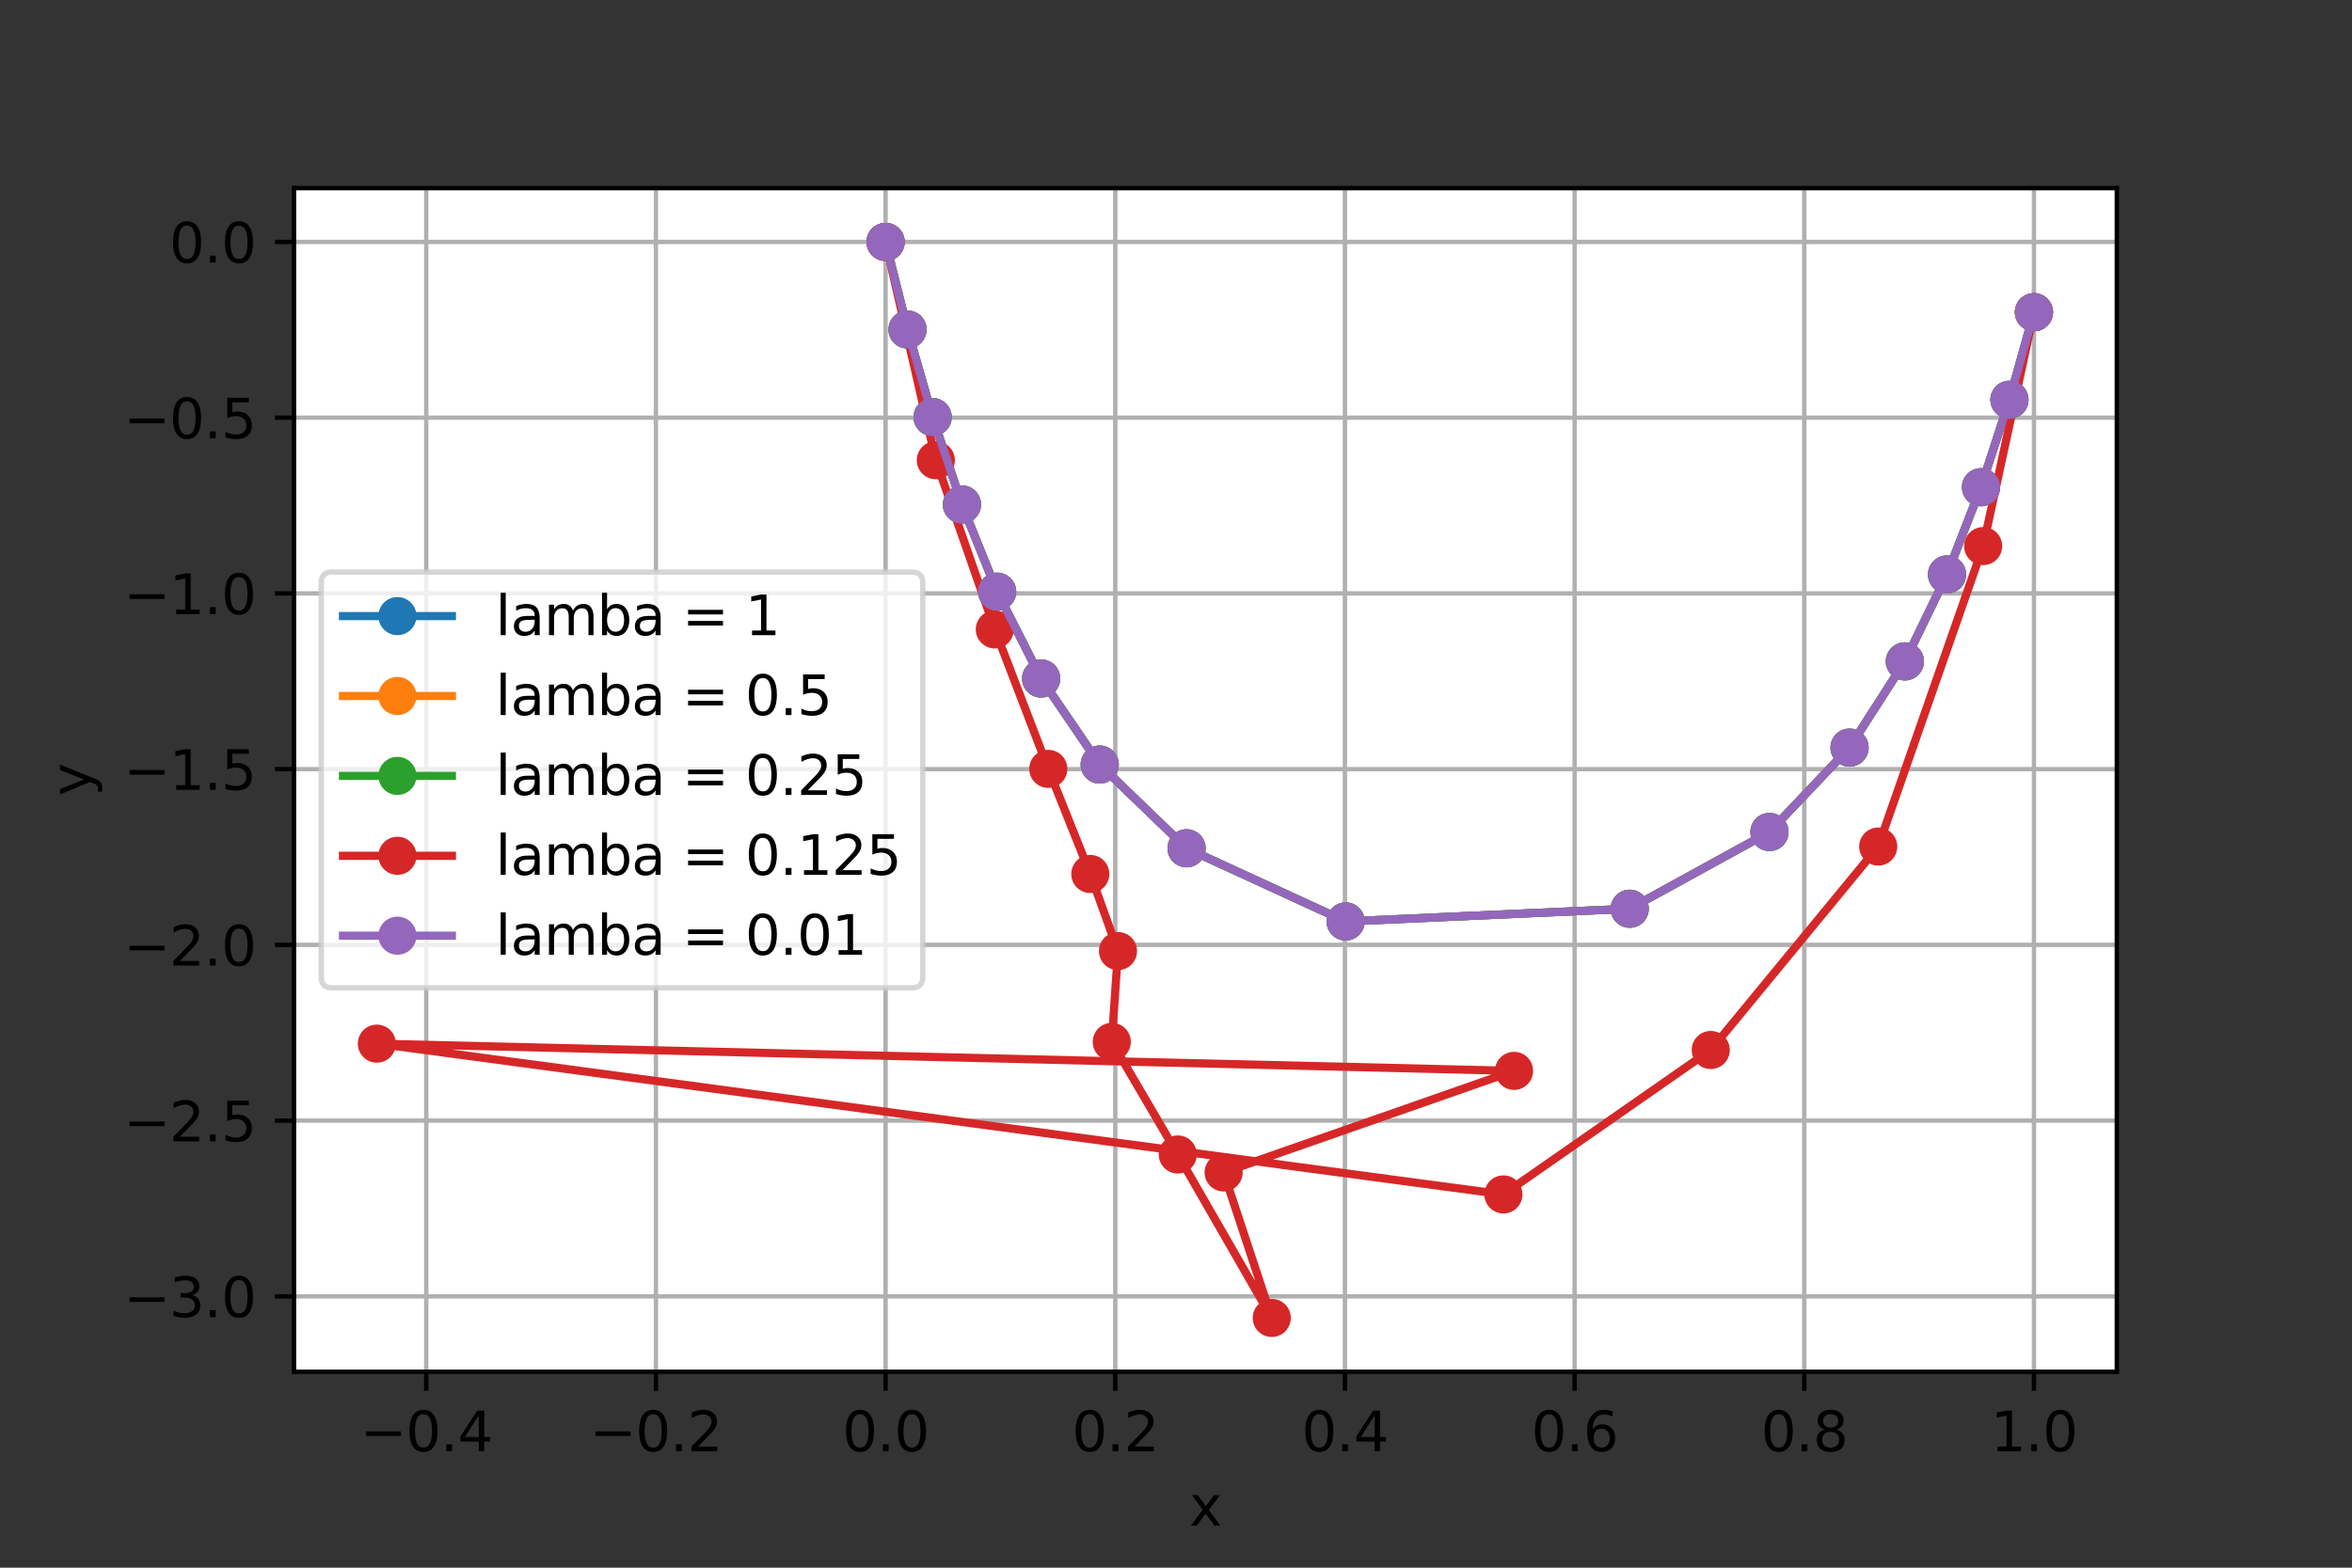 <?xml version="1.0" encoding="utf-8" standalone="no"?>
<!DOCTYPE svg PUBLIC "-//W3C//DTD SVG 1.1//EN"
  "http://www.w3.org/Graphics/SVG/1.1/DTD/svg11.dtd">
<svg xmlns:xlink="http://www.w3.org/1999/xlink" width="432pt" height="288pt" viewBox="0 0 432 288" xmlns="http://www.w3.org/2000/svg" version="1.1">
 <rect x="0" y="0" width="432" height="288" fill="#333333" stroke="none"/>
 <defs>
  <style type="text/css">*{stroke-linejoin: round; stroke-linecap: butt}</style>
 </defs>
 <g id="figure_1">
  <g id="patch_1">
   <path d="M 0 288 
L 432 288 
L 432 0 
L 0 0 
L 0 288 
z
" style="fill: none"/>
  </g>
  <g id="axes_1">
   <g id="patch_2">
    <path d="M 54 252 
L 388.8 252 
L 388.8 34.56 
L 54 34.56 
z
" style="fill: #ffffff"/>
   </g>
   <g id="matplotlib.axis_1">
    <g id="xtick_1">
     <g id="line2d_1">
      <path d="M 78.29 252 
L 78.29 34.56 
" clip-path="url(#p529e7d15c8)" style="fill: none; stroke: #b0b0b0; stroke-width: 0.8; stroke-linecap: square"/>
     </g>
     <g id="line2d_2">
      <defs>
       <path id="m17dd161be2" d="M 0 0 
L 0 3.5 
" style="stroke: #000000; stroke-width: 0.8"/>
      </defs>
      <g>
       <use xlink:href="#m17dd161be2" x="78.29" y="252" style="stroke: #000000; stroke-width: 0.8"/>
      </g>
     </g>
     <g id="text_1">
      <!-- −0.4 -->
      <g transform="translate(66.149 266.598)scale(0.1 -0.1)">
       <defs>
        <path id="DejaVuSans-2212" d="M 678 2272 
L 4684 2272 
L 4684 1741 
L 678 1741 
L 678 2272 
z
" transform="scale(0.016)"/>
        <path id="DejaVuSans-30" d="M 2034 4250 
Q 1547 4250 1301 3770 
Q 1056 3291 1056 2328 
Q 1056 1369 1301 889 
Q 1547 409 2034 409 
Q 2525 409 2770 889 
Q 3016 1369 3016 2328 
Q 3016 3291 2770 3770 
Q 2525 4250 2034 4250 
z
M 2034 4750 
Q 2819 4750 3233 4129 
Q 3647 3509 3647 2328 
Q 3647 1150 3233 529 
Q 2819 -91 2034 -91 
Q 1250 -91 836 529 
Q 422 1150 422 2328 
Q 422 3509 836 4129 
Q 1250 4750 2034 4750 
z
" transform="scale(0.016)"/>
        <path id="DejaVuSans-2e" d="M 684 794 
L 1344 794 
L 1344 0 
L 684 0 
L 684 794 
z
" transform="scale(0.016)"/>
        <path id="DejaVuSans-34" d="M 2419 4116 
L 825 1625 
L 2419 1625 
L 2419 4116 
z
M 2253 4666 
L 3047 4666 
L 3047 1625 
L 3713 1625 
L 3713 1100 
L 3047 1100 
L 3047 0 
L 2419 0 
L 2419 1100 
L 313 1100 
L 313 1709 
L 2253 4666 
z
" transform="scale(0.016)"/>
       </defs>
       <use xlink:href="#DejaVuSans-2212"/>
       <use xlink:href="#DejaVuSans-30" x="83.789"/>
       <use xlink:href="#DejaVuSans-2e" x="147.412"/>
       <use xlink:href="#DejaVuSans-34" x="179.199"/>
      </g>
     </g>
    </g>
    <g id="xtick_2">
     <g id="line2d_3">
      <path d="M 120.475 252 
L 120.475 34.56 
" clip-path="url(#p529e7d15c8)" style="fill: none; stroke: #b0b0b0; stroke-width: 0.8; stroke-linecap: square"/>
     </g>
     <g id="line2d_4">
      <g>
       <use xlink:href="#m17dd161be2" x="120.475" y="252" style="stroke: #000000; stroke-width: 0.8"/>
      </g>
     </g>
     <g id="text_2">
      <!-- −0.2 -->
      <g transform="translate(108.333 266.598)scale(0.1 -0.1)">
       <defs>
        <path id="DejaVuSans-32" d="M 1228 531 
L 3431 531 
L 3431 0 
L 469 0 
L 469 531 
Q 828 903 1448 1529 
Q 2069 2156 2228 2338 
Q 2531 2678 2651 2914 
Q 2772 3150 2772 3378 
Q 2772 3750 2511 3984 
Q 2250 4219 1831 4219 
Q 1534 4219 1204 4116 
Q 875 4013 500 3803 
L 500 4441 
Q 881 4594 1212 4672 
Q 1544 4750 1819 4750 
Q 2544 4750 2975 4387 
Q 3406 4025 3406 3419 
Q 3406 3131 3298 2873 
Q 3191 2616 2906 2266 
Q 2828 2175 2409 1742 
Q 1991 1309 1228 531 
z
" transform="scale(0.016)"/>
       </defs>
       <use xlink:href="#DejaVuSans-2212"/>
       <use xlink:href="#DejaVuSans-30" x="83.789"/>
       <use xlink:href="#DejaVuSans-2e" x="147.412"/>
       <use xlink:href="#DejaVuSans-32" x="179.199"/>
      </g>
     </g>
    </g>
    <g id="xtick_3">
     <g id="line2d_5">
      <path d="M 162.659 252 
L 162.659 34.56 
" clip-path="url(#p529e7d15c8)" style="fill: none; stroke: #b0b0b0; stroke-width: 0.8; stroke-linecap: square"/>
     </g>
     <g id="line2d_6">
      <g>
       <use xlink:href="#m17dd161be2" x="162.659" y="252" style="stroke: #000000; stroke-width: 0.8"/>
      </g>
     </g>
     <g id="text_3">
      <!-- 0.0 -->
      <g transform="translate(154.708 266.598)scale(0.1 -0.1)">
       <use xlink:href="#DejaVuSans-30"/>
       <use xlink:href="#DejaVuSans-2e" x="63.623"/>
       <use xlink:href="#DejaVuSans-30" x="95.41"/>
      </g>
     </g>
    </g>
    <g id="xtick_4">
     <g id="line2d_7">
      <path d="M 204.844 252 
L 204.844 34.56 
" clip-path="url(#p529e7d15c8)" style="fill: none; stroke: #b0b0b0; stroke-width: 0.8; stroke-linecap: square"/>
     </g>
     <g id="line2d_8">
      <g>
       <use xlink:href="#m17dd161be2" x="204.844" y="252" style="stroke: #000000; stroke-width: 0.8"/>
      </g>
     </g>
     <g id="text_4">
      <!-- 0.2 -->
      <g transform="translate(196.892 266.598)scale(0.1 -0.1)">
       <use xlink:href="#DejaVuSans-30"/>
       <use xlink:href="#DejaVuSans-2e" x="63.623"/>
       <use xlink:href="#DejaVuSans-32" x="95.41"/>
      </g>
     </g>
    </g>
    <g id="xtick_5">
     <g id="line2d_9">
      <path d="M 247.028 252 
L 247.028 34.56 
" clip-path="url(#p529e7d15c8)" style="fill: none; stroke: #b0b0b0; stroke-width: 0.8; stroke-linecap: square"/>
     </g>
     <g id="line2d_10">
      <g>
       <use xlink:href="#m17dd161be2" x="247.028" y="252" style="stroke: #000000; stroke-width: 0.8"/>
      </g>
     </g>
     <g id="text_5">
      <!-- 0.4 -->
      <g transform="translate(239.077 266.598)scale(0.1 -0.1)">
       <use xlink:href="#DejaVuSans-30"/>
       <use xlink:href="#DejaVuSans-2e" x="63.623"/>
       <use xlink:href="#DejaVuSans-34" x="95.41"/>
      </g>
     </g>
    </g>
    <g id="xtick_6">
     <g id="line2d_11">
      <path d="M 289.213 252 
L 289.213 34.56 
" clip-path="url(#p529e7d15c8)" style="fill: none; stroke: #b0b0b0; stroke-width: 0.8; stroke-linecap: square"/>
     </g>
     <g id="line2d_12">
      <g>
       <use xlink:href="#m17dd161be2" x="289.213" y="252" style="stroke: #000000; stroke-width: 0.8"/>
      </g>
     </g>
     <g id="text_6">
      <!-- 0.6 -->
      <g transform="translate(281.261 266.598)scale(0.1 -0.1)">
       <defs>
        <path id="DejaVuSans-36" d="M 2113 2584 
Q 1688 2584 1439 2293 
Q 1191 2003 1191 1497 
Q 1191 994 1439 701 
Q 1688 409 2113 409 
Q 2538 409 2786 701 
Q 3034 994 3034 1497 
Q 3034 2003 2786 2293 
Q 2538 2584 2113 2584 
z
M 3366 4563 
L 3366 3988 
Q 3128 4100 2886 4159 
Q 2644 4219 2406 4219 
Q 1781 4219 1451 3797 
Q 1122 3375 1075 2522 
Q 1259 2794 1537 2939 
Q 1816 3084 2150 3084 
Q 2853 3084 3261 2657 
Q 3669 2231 3669 1497 
Q 3669 778 3244 343 
Q 2819 -91 2113 -91 
Q 1303 -91 875 529 
Q 447 1150 447 2328 
Q 447 3434 972 4092 
Q 1497 4750 2381 4750 
Q 2619 4750 2861 4703 
Q 3103 4656 3366 4563 
z
" transform="scale(0.016)"/>
       </defs>
       <use xlink:href="#DejaVuSans-30"/>
       <use xlink:href="#DejaVuSans-2e" x="63.623"/>
       <use xlink:href="#DejaVuSans-36" x="95.41"/>
      </g>
     </g>
    </g>
    <g id="xtick_7">
     <g id="line2d_13">
      <path d="M 331.397 252 
L 331.397 34.56 
" clip-path="url(#p529e7d15c8)" style="fill: none; stroke: #b0b0b0; stroke-width: 0.8; stroke-linecap: square"/>
     </g>
     <g id="line2d_14">
      <g>
       <use xlink:href="#m17dd161be2" x="331.397" y="252" style="stroke: #000000; stroke-width: 0.8"/>
      </g>
     </g>
     <g id="text_7">
      <!-- 0.8 -->
      <g transform="translate(323.446 266.598)scale(0.1 -0.1)">
       <defs>
        <path id="DejaVuSans-38" d="M 2034 2216 
Q 1584 2216 1326 1975 
Q 1069 1734 1069 1313 
Q 1069 891 1326 650 
Q 1584 409 2034 409 
Q 2484 409 2743 651 
Q 3003 894 3003 1313 
Q 3003 1734 2745 1975 
Q 2488 2216 2034 2216 
z
M 1403 2484 
Q 997 2584 770 2862 
Q 544 3141 544 3541 
Q 544 4100 942 4425 
Q 1341 4750 2034 4750 
Q 2731 4750 3128 4425 
Q 3525 4100 3525 3541 
Q 3525 3141 3298 2862 
Q 3072 2584 2669 2484 
Q 3125 2378 3379 2068 
Q 3634 1759 3634 1313 
Q 3634 634 3220 271 
Q 2806 -91 2034 -91 
Q 1263 -91 848 271 
Q 434 634 434 1313 
Q 434 1759 690 2068 
Q 947 2378 1403 2484 
z
M 1172 3481 
Q 1172 3119 1398 2916 
Q 1625 2713 2034 2713 
Q 2441 2713 2670 2916 
Q 2900 3119 2900 3481 
Q 2900 3844 2670 4047 
Q 2441 4250 2034 4250 
Q 1625 4250 1398 4047 
Q 1172 3844 1172 3481 
z
" transform="scale(0.016)"/>
       </defs>
       <use xlink:href="#DejaVuSans-30"/>
       <use xlink:href="#DejaVuSans-2e" x="63.623"/>
       <use xlink:href="#DejaVuSans-38" x="95.41"/>
      </g>
     </g>
    </g>
    <g id="xtick_8">
     <g id="line2d_15">
      <path d="M 373.582 252 
L 373.582 34.56 
" clip-path="url(#p529e7d15c8)" style="fill: none; stroke: #b0b0b0; stroke-width: 0.8; stroke-linecap: square"/>
     </g>
     <g id="line2d_16">
      <g>
       <use xlink:href="#m17dd161be2" x="373.582" y="252" style="stroke: #000000; stroke-width: 0.8"/>
      </g>
     </g>
     <g id="text_8">
      <!-- 1.0 -->
      <g transform="translate(365.63 266.598)scale(0.1 -0.1)">
       <defs>
        <path id="DejaVuSans-31" d="M 794 531 
L 1825 531 
L 1825 4091 
L 703 3866 
L 703 4441 
L 1819 4666 
L 2450 4666 
L 2450 531 
L 3481 531 
L 3481 0 
L 794 0 
L 794 531 
z
" transform="scale(0.016)"/>
       </defs>
       <use xlink:href="#DejaVuSans-31"/>
       <use xlink:href="#DejaVuSans-2e" x="63.623"/>
       <use xlink:href="#DejaVuSans-30" x="95.41"/>
      </g>
     </g>
    </g>
    <g id="text_9">
     <!-- x -->
     <g transform="translate(218.441 280.277)scale(0.1 -0.1)">
      <defs>
       <path id="DejaVuSans-78" d="M 3513 3500 
L 2247 1797 
L 3578 0 
L 2900 0 
L 1881 1375 
L 863 0 
L 184 0 
L 1544 1831 
L 300 3500 
L 978 3500 
L 1906 2253 
L 2834 3500 
L 3513 3500 
z
" transform="scale(0.016)"/>
      </defs>
      <use xlink:href="#DejaVuSans-78"/>
     </g>
    </g>
   </g>
   <g id="matplotlib.axis_2">
    <g id="ytick_1">
     <g id="line2d_17">
      <path d="M 54 238.157 
L 388.8 238.157 
" clip-path="url(#p529e7d15c8)" style="fill: none; stroke: #b0b0b0; stroke-width: 0.8; stroke-linecap: square"/>
     </g>
     <g id="line2d_18">
      <defs>
       <path id="m46de8e5bca" d="M 0 0 
L -3.5 0 
" style="stroke: #000000; stroke-width: 0.8"/>
      </defs>
      <g>
       <use xlink:href="#m46de8e5bca" x="54" y="238.157" style="stroke: #000000; stroke-width: 0.8"/>
      </g>
     </g>
     <g id="text_10">
      <!-- −3.0 -->
      <g transform="translate(22.717 241.956)scale(0.1 -0.1)">
       <defs>
        <path id="DejaVuSans-33" d="M 2597 2516 
Q 3050 2419 3304 2112 
Q 3559 1806 3559 1356 
Q 3559 666 3084 287 
Q 2609 -91 1734 -91 
Q 1441 -91 1130 -33 
Q 819 25 488 141 
L 488 750 
Q 750 597 1062 519 
Q 1375 441 1716 441 
Q 2309 441 2620 675 
Q 2931 909 2931 1356 
Q 2931 1769 2642 2001 
Q 2353 2234 1838 2234 
L 1294 2234 
L 1294 2753 
L 1863 2753 
Q 2328 2753 2575 2939 
Q 2822 3125 2822 3475 
Q 2822 3834 2567 4026 
Q 2313 4219 1838 4219 
Q 1578 4219 1281 4162 
Q 984 4106 628 3988 
L 628 4550 
Q 988 4650 1302 4700 
Q 1616 4750 1894 4750 
Q 2613 4750 3031 4423 
Q 3450 4097 3450 3541 
Q 3450 3153 3228 2886 
Q 3006 2619 2597 2516 
z
" transform="scale(0.016)"/>
       </defs>
       <use xlink:href="#DejaVuSans-2212"/>
       <use xlink:href="#DejaVuSans-33" x="83.789"/>
       <use xlink:href="#DejaVuSans-2e" x="147.412"/>
       <use xlink:href="#DejaVuSans-30" x="179.199"/>
      </g>
     </g>
    </g>
    <g id="ytick_2">
     <g id="line2d_19">
      <path d="M 54 205.871 
L 388.8 205.871 
" clip-path="url(#p529e7d15c8)" style="fill: none; stroke: #b0b0b0; stroke-width: 0.8; stroke-linecap: square"/>
     </g>
     <g id="line2d_20">
      <g>
       <use xlink:href="#m46de8e5bca" x="54" y="205.871" style="stroke: #000000; stroke-width: 0.8"/>
      </g>
     </g>
     <g id="text_11">
      <!-- −2.5 -->
      <g transform="translate(22.717 209.671)scale(0.1 -0.1)">
       <defs>
        <path id="DejaVuSans-35" d="M 691 4666 
L 3169 4666 
L 3169 4134 
L 1269 4134 
L 1269 2991 
Q 1406 3038 1543 3061 
Q 1681 3084 1819 3084 
Q 2600 3084 3056 2656 
Q 3513 2228 3513 1497 
Q 3513 744 3044 326 
Q 2575 -91 1722 -91 
Q 1428 -91 1123 -41 
Q 819 9 494 109 
L 494 744 
Q 775 591 1075 516 
Q 1375 441 1709 441 
Q 2250 441 2565 725 
Q 2881 1009 2881 1497 
Q 2881 1984 2565 2268 
Q 2250 2553 1709 2553 
Q 1456 2553 1204 2497 
Q 953 2441 691 2322 
L 691 4666 
z
" transform="scale(0.016)"/>
       </defs>
       <use xlink:href="#DejaVuSans-2212"/>
       <use xlink:href="#DejaVuSans-32" x="83.789"/>
       <use xlink:href="#DejaVuSans-2e" x="147.412"/>
       <use xlink:href="#DejaVuSans-35" x="179.199"/>
      </g>
     </g>
    </g>
    <g id="ytick_3">
     <g id="line2d_21">
      <path d="M 54 173.586 
L 388.8 173.586 
" clip-path="url(#p529e7d15c8)" style="fill: none; stroke: #b0b0b0; stroke-width: 0.8; stroke-linecap: square"/>
     </g>
     <g id="line2d_22">
      <g>
       <use xlink:href="#m46de8e5bca" x="54" y="173.586" style="stroke: #000000; stroke-width: 0.8"/>
      </g>
     </g>
     <g id="text_12">
      <!-- −2.0 -->
      <g transform="translate(22.717 177.385)scale(0.1 -0.1)">
       <use xlink:href="#DejaVuSans-2212"/>
       <use xlink:href="#DejaVuSans-32" x="83.789"/>
       <use xlink:href="#DejaVuSans-2e" x="147.412"/>
       <use xlink:href="#DejaVuSans-30" x="179.199"/>
      </g>
     </g>
    </g>
    <g id="ytick_4">
     <g id="line2d_23">
      <path d="M 54 141.3 
L 388.8 141.3 
" clip-path="url(#p529e7d15c8)" style="fill: none; stroke: #b0b0b0; stroke-width: 0.8; stroke-linecap: square"/>
     </g>
     <g id="line2d_24">
      <g>
       <use xlink:href="#m46de8e5bca" x="54" y="141.3" style="stroke: #000000; stroke-width: 0.8"/>
      </g>
     </g>
     <g id="text_13">
      <!-- −1.5 -->
      <g transform="translate(22.717 145.099)scale(0.1 -0.1)">
       <use xlink:href="#DejaVuSans-2212"/>
       <use xlink:href="#DejaVuSans-31" x="83.789"/>
       <use xlink:href="#DejaVuSans-2e" x="147.412"/>
       <use xlink:href="#DejaVuSans-35" x="179.199"/>
      </g>
     </g>
    </g>
    <g id="ytick_5">
     <g id="line2d_25">
      <path d="M 54 109.015 
L 388.8 109.015 
" clip-path="url(#p529e7d15c8)" style="fill: none; stroke: #b0b0b0; stroke-width: 0.8; stroke-linecap: square"/>
     </g>
     <g id="line2d_26">
      <g>
       <use xlink:href="#m46de8e5bca" x="54" y="109.015" style="stroke: #000000; stroke-width: 0.8"/>
      </g>
     </g>
     <g id="text_14">
      <!-- −1.0 -->
      <g transform="translate(22.717 112.814)scale(0.1 -0.1)">
       <use xlink:href="#DejaVuSans-2212"/>
       <use xlink:href="#DejaVuSans-31" x="83.789"/>
       <use xlink:href="#DejaVuSans-2e" x="147.412"/>
       <use xlink:href="#DejaVuSans-30" x="179.199"/>
      </g>
     </g>
    </g>
    <g id="ytick_6">
     <g id="line2d_27">
      <path d="M 54 76.729 
L 388.8 76.729 
" clip-path="url(#p529e7d15c8)" style="fill: none; stroke: #b0b0b0; stroke-width: 0.8; stroke-linecap: square"/>
     </g>
     <g id="line2d_28">
      <g>
       <use xlink:href="#m46de8e5bca" x="54" y="76.729" style="stroke: #000000; stroke-width: 0.8"/>
      </g>
     </g>
     <g id="text_15">
      <!-- −0.5 -->
      <g transform="translate(22.717 80.528)scale(0.1 -0.1)">
       <use xlink:href="#DejaVuSans-2212"/>
       <use xlink:href="#DejaVuSans-30" x="83.789"/>
       <use xlink:href="#DejaVuSans-2e" x="147.412"/>
       <use xlink:href="#DejaVuSans-35" x="179.199"/>
      </g>
     </g>
    </g>
    <g id="ytick_7">
     <g id="line2d_29">
      <path d="M 54 44.444 
L 388.8 44.444 
" clip-path="url(#p529e7d15c8)" style="fill: none; stroke: #b0b0b0; stroke-width: 0.8; stroke-linecap: square"/>
     </g>
     <g id="line2d_30">
      <g>
       <use xlink:href="#m46de8e5bca" x="54" y="44.444" style="stroke: #000000; stroke-width: 0.8"/>
      </g>
     </g>
     <g id="text_16">
      <!-- 0.0 -->
      <g transform="translate(31.097 48.243)scale(0.1 -0.1)">
       <use xlink:href="#DejaVuSans-30"/>
       <use xlink:href="#DejaVuSans-2e" x="63.623"/>
       <use xlink:href="#DejaVuSans-30" x="95.41"/>
      </g>
     </g>
    </g>
    <g id="text_17">
     <!-- y -->
     <g transform="translate(16.637 146.239)rotate(-90)scale(0.1 -0.1)">
      <defs>
       <path id="DejaVuSans-79" d="M 2059 -325 
Q 1816 -950 1584 -1140 
Q 1353 -1331 966 -1331 
L 506 -1331 
L 506 -850 
L 844 -850 
Q 1081 -850 1212 -737 
Q 1344 -625 1503 -206 
L 1606 56 
L 191 3500 
L 800 3500 
L 1894 763 
L 2988 3500 
L 3597 3500 
L 2059 -325 
z
" transform="scale(0.016)"/>
      </defs>
      <use xlink:href="#DejaVuSans-79"/>
     </g>
    </g>
   </g>
   <g id="line2d_31">
    <path d="M 162.659 44.444 
L 166.691 60.539 
L 171.302 76.62 
L 176.685 92.679 
L 183.149 108.7 
L 191.231 124.652 
L 201.988 140.455 
L 217.94 155.841 
L 247.159 169.279 
L 299.336 166.945 
L 325.005 152.844 
L 339.713 137.342 
L 349.876 121.502 
L 357.615 105.534 
L 363.857 89.505 
L 369.085 73.442 
L 373.582 57.358 
" clip-path="url(#p529e7d15c8)" style="fill: none; stroke: #1f77b4; stroke-width: 1.5; stroke-linecap: square"/>
    <defs>
     <path id="me9a557142a" d="M 0 3 
C 0.796 3 1.559 2.684 2.121 2.121 
C 2.684 1.559 3 0.796 3 0 
C 3 -0.796 2.684 -1.559 2.121 -2.121 
C 1.559 -2.684 0.796 -3 0 -3 
C -0.796 -3 -1.559 -2.684 -2.121 -2.121 
C -2.684 -1.559 -3 -0.796 -3 0 
C -3 0.796 -2.684 1.559 -2.121 2.121 
C -1.559 2.684 -0.796 3 0 3 
z
" style="stroke: #1f77b4"/>
    </defs>
    <g clip-path="url(#p529e7d15c8)">
     <use xlink:href="#me9a557142a" x="162.659" y="44.444" style="fill: #1f77b4; stroke: #1f77b4"/>
     <use xlink:href="#me9a557142a" x="166.691" y="60.539" style="fill: #1f77b4; stroke: #1f77b4"/>
     <use xlink:href="#me9a557142a" x="171.302" y="76.62" style="fill: #1f77b4; stroke: #1f77b4"/>
     <use xlink:href="#me9a557142a" x="176.685" y="92.679" style="fill: #1f77b4; stroke: #1f77b4"/>
     <use xlink:href="#me9a557142a" x="183.149" y="108.7" style="fill: #1f77b4; stroke: #1f77b4"/>
     <use xlink:href="#me9a557142a" x="191.231" y="124.652" style="fill: #1f77b4; stroke: #1f77b4"/>
     <use xlink:href="#me9a557142a" x="201.988" y="140.455" style="fill: #1f77b4; stroke: #1f77b4"/>
     <use xlink:href="#me9a557142a" x="217.94" y="155.841" style="fill: #1f77b4; stroke: #1f77b4"/>
     <use xlink:href="#me9a557142a" x="247.159" y="169.279" style="fill: #1f77b4; stroke: #1f77b4"/>
     <use xlink:href="#me9a557142a" x="299.336" y="166.945" style="fill: #1f77b4; stroke: #1f77b4"/>
     <use xlink:href="#me9a557142a" x="325.005" y="152.844" style="fill: #1f77b4; stroke: #1f77b4"/>
     <use xlink:href="#me9a557142a" x="339.713" y="137.342" style="fill: #1f77b4; stroke: #1f77b4"/>
     <use xlink:href="#me9a557142a" x="349.876" y="121.502" style="fill: #1f77b4; stroke: #1f77b4"/>
     <use xlink:href="#me9a557142a" x="357.615" y="105.534" style="fill: #1f77b4; stroke: #1f77b4"/>
     <use xlink:href="#me9a557142a" x="363.857" y="89.505" style="fill: #1f77b4; stroke: #1f77b4"/>
     <use xlink:href="#me9a557142a" x="369.085" y="73.442" style="fill: #1f77b4; stroke: #1f77b4"/>
     <use xlink:href="#me9a557142a" x="373.582" y="57.358" style="fill: #1f77b4; stroke: #1f77b4"/>
    </g>
   </g>
   <g id="line2d_32">
    <path d="M 162.659 44.444 
L 166.691 60.539 
L 171.302 76.62 
L 176.685 92.679 
L 183.149 108.7 
L 191.231 124.652 
L 201.988 140.455 
L 217.94 155.841 
L 247.159 169.279 
L 299.336 166.945 
L 325.005 152.844 
L 339.713 137.342 
L 349.876 121.502 
L 357.615 105.534 
L 363.857 89.505 
L 369.085 73.442 
L 373.582 57.358 
" clip-path="url(#p529e7d15c8)" style="fill: none; stroke: #ff7f0e; stroke-width: 1.5; stroke-linecap: square"/>
    <defs>
     <path id="m5ce8b52685" d="M 0 3 
C 0.796 3 1.559 2.684 2.121 2.121 
C 2.684 1.559 3 0.796 3 0 
C 3 -0.796 2.684 -1.559 2.121 -2.121 
C 1.559 -2.684 0.796 -3 0 -3 
C -0.796 -3 -1.559 -2.684 -2.121 -2.121 
C -2.684 -1.559 -3 -0.796 -3 0 
C -3 0.796 -2.684 1.559 -2.121 2.121 
C -1.559 2.684 -0.796 3 0 3 
z
" style="stroke: #ff7f0e"/>
    </defs>
    <g clip-path="url(#p529e7d15c8)">
     <use xlink:href="#m5ce8b52685" x="162.659" y="44.444" style="fill: #ff7f0e; stroke: #ff7f0e"/>
     <use xlink:href="#m5ce8b52685" x="166.691" y="60.539" style="fill: #ff7f0e; stroke: #ff7f0e"/>
     <use xlink:href="#m5ce8b52685" x="171.302" y="76.62" style="fill: #ff7f0e; stroke: #ff7f0e"/>
     <use xlink:href="#m5ce8b52685" x="176.685" y="92.679" style="fill: #ff7f0e; stroke: #ff7f0e"/>
     <use xlink:href="#m5ce8b52685" x="183.149" y="108.7" style="fill: #ff7f0e; stroke: #ff7f0e"/>
     <use xlink:href="#m5ce8b52685" x="191.231" y="124.652" style="fill: #ff7f0e; stroke: #ff7f0e"/>
     <use xlink:href="#m5ce8b52685" x="201.988" y="140.455" style="fill: #ff7f0e; stroke: #ff7f0e"/>
     <use xlink:href="#m5ce8b52685" x="217.94" y="155.841" style="fill: #ff7f0e; stroke: #ff7f0e"/>
     <use xlink:href="#m5ce8b52685" x="247.159" y="169.279" style="fill: #ff7f0e; stroke: #ff7f0e"/>
     <use xlink:href="#m5ce8b52685" x="299.336" y="166.945" style="fill: #ff7f0e; stroke: #ff7f0e"/>
     <use xlink:href="#m5ce8b52685" x="325.005" y="152.844" style="fill: #ff7f0e; stroke: #ff7f0e"/>
     <use xlink:href="#m5ce8b52685" x="339.713" y="137.342" style="fill: #ff7f0e; stroke: #ff7f0e"/>
     <use xlink:href="#m5ce8b52685" x="349.876" y="121.502" style="fill: #ff7f0e; stroke: #ff7f0e"/>
     <use xlink:href="#m5ce8b52685" x="357.615" y="105.534" style="fill: #ff7f0e; stroke: #ff7f0e"/>
     <use xlink:href="#m5ce8b52685" x="363.857" y="89.505" style="fill: #ff7f0e; stroke: #ff7f0e"/>
     <use xlink:href="#m5ce8b52685" x="369.085" y="73.442" style="fill: #ff7f0e; stroke: #ff7f0e"/>
     <use xlink:href="#m5ce8b52685" x="373.582" y="57.358" style="fill: #ff7f0e; stroke: #ff7f0e"/>
    </g>
   </g>
   <g id="line2d_33">
    <path d="M 162.659 44.444 
L 166.691 60.539 
L 171.302 76.62 
L 176.685 92.679 
L 183.149 108.7 
L 191.231 124.652 
L 201.988 140.455 
L 217.94 155.841 
L 247.159 169.279 
L 299.336 166.945 
L 325.005 152.844 
L 339.713 137.342 
L 349.876 121.502 
L 357.615 105.534 
L 363.857 89.505 
L 369.085 73.442 
L 373.582 57.358 
" clip-path="url(#p529e7d15c8)" style="fill: none; stroke: #2ca02c; stroke-width: 1.5; stroke-linecap: square"/>
    <defs>
     <path id="m421fabdd5a" d="M 0 3 
C 0.796 3 1.559 2.684 2.121 2.121 
C 2.684 1.559 3 0.796 3 0 
C 3 -0.796 2.684 -1.559 2.121 -2.121 
C 1.559 -2.684 0.796 -3 0 -3 
C -0.796 -3 -1.559 -2.684 -2.121 -2.121 
C -2.684 -1.559 -3 -0.796 -3 0 
C -3 0.796 -2.684 1.559 -2.121 2.121 
C -1.559 2.684 -0.796 3 0 3 
z
" style="stroke: #2ca02c"/>
    </defs>
    <g clip-path="url(#p529e7d15c8)">
     <use xlink:href="#m421fabdd5a" x="162.659" y="44.444" style="fill: #2ca02c; stroke: #2ca02c"/>
     <use xlink:href="#m421fabdd5a" x="166.691" y="60.539" style="fill: #2ca02c; stroke: #2ca02c"/>
     <use xlink:href="#m421fabdd5a" x="171.302" y="76.62" style="fill: #2ca02c; stroke: #2ca02c"/>
     <use xlink:href="#m421fabdd5a" x="176.685" y="92.679" style="fill: #2ca02c; stroke: #2ca02c"/>
     <use xlink:href="#m421fabdd5a" x="183.149" y="108.7" style="fill: #2ca02c; stroke: #2ca02c"/>
     <use xlink:href="#m421fabdd5a" x="191.231" y="124.652" style="fill: #2ca02c; stroke: #2ca02c"/>
     <use xlink:href="#m421fabdd5a" x="201.988" y="140.455" style="fill: #2ca02c; stroke: #2ca02c"/>
     <use xlink:href="#m421fabdd5a" x="217.94" y="155.841" style="fill: #2ca02c; stroke: #2ca02c"/>
     <use xlink:href="#m421fabdd5a" x="247.159" y="169.279" style="fill: #2ca02c; stroke: #2ca02c"/>
     <use xlink:href="#m421fabdd5a" x="299.336" y="166.945" style="fill: #2ca02c; stroke: #2ca02c"/>
     <use xlink:href="#m421fabdd5a" x="325.005" y="152.844" style="fill: #2ca02c; stroke: #2ca02c"/>
     <use xlink:href="#m421fabdd5a" x="339.713" y="137.342" style="fill: #2ca02c; stroke: #2ca02c"/>
     <use xlink:href="#m421fabdd5a" x="349.876" y="121.502" style="fill: #2ca02c; stroke: #2ca02c"/>
     <use xlink:href="#m421fabdd5a" x="357.615" y="105.534" style="fill: #2ca02c; stroke: #2ca02c"/>
     <use xlink:href="#m421fabdd5a" x="363.857" y="89.505" style="fill: #2ca02c; stroke: #2ca02c"/>
     <use xlink:href="#m421fabdd5a" x="369.085" y="73.442" style="fill: #2ca02c; stroke: #2ca02c"/>
     <use xlink:href="#m421fabdd5a" x="373.582" y="57.358" style="fill: #2ca02c; stroke: #2ca02c"/>
    </g>
   </g>
   <g id="line2d_34">
    <path d="M 162.659 44.444 
L 171.884 84.551 
L 182.723 115.63 
L 192.543 141.25 
L 200.259 160.561 
L 205.348 174.723 
L 204.204 191.402 
L 216.326 212.087 
L 233.587 242.116 
L 224.748 215.391 
L 278.088 196.729 
L 69.218 191.726 
L 276.136 219.428 
L 314.22 192.896 
L 344.98 155.523 
L 364.255 100.321 
L 373.582 57.358 
" clip-path="url(#p529e7d15c8)" style="fill: none; stroke: #d62728; stroke-width: 1.5; stroke-linecap: square"/>
    <defs>
     <path id="m928d2ba745" d="M 0 3 
C 0.796 3 1.559 2.684 2.121 2.121 
C 2.684 1.559 3 0.796 3 0 
C 3 -0.796 2.684 -1.559 2.121 -2.121 
C 1.559 -2.684 0.796 -3 0 -3 
C -0.796 -3 -1.559 -2.684 -2.121 -2.121 
C -2.684 -1.559 -3 -0.796 -3 0 
C -3 0.796 -2.684 1.559 -2.121 2.121 
C -1.559 2.684 -0.796 3 0 3 
z
" style="stroke: #d62728"/>
    </defs>
    <g clip-path="url(#p529e7d15c8)">
     <use xlink:href="#m928d2ba745" x="162.659" y="44.444" style="fill: #d62728; stroke: #d62728"/>
     <use xlink:href="#m928d2ba745" x="171.884" y="84.551" style="fill: #d62728; stroke: #d62728"/>
     <use xlink:href="#m928d2ba745" x="182.723" y="115.63" style="fill: #d62728; stroke: #d62728"/>
     <use xlink:href="#m928d2ba745" x="192.543" y="141.25" style="fill: #d62728; stroke: #d62728"/>
     <use xlink:href="#m928d2ba745" x="200.259" y="160.561" style="fill: #d62728; stroke: #d62728"/>
     <use xlink:href="#m928d2ba745" x="205.348" y="174.723" style="fill: #d62728; stroke: #d62728"/>
     <use xlink:href="#m928d2ba745" x="204.204" y="191.402" style="fill: #d62728; stroke: #d62728"/>
     <use xlink:href="#m928d2ba745" x="216.326" y="212.087" style="fill: #d62728; stroke: #d62728"/>
     <use xlink:href="#m928d2ba745" x="233.587" y="242.116" style="fill: #d62728; stroke: #d62728"/>
     <use xlink:href="#m928d2ba745" x="224.748" y="215.391" style="fill: #d62728; stroke: #d62728"/>
     <use xlink:href="#m928d2ba745" x="278.088" y="196.729" style="fill: #d62728; stroke: #d62728"/>
     <use xlink:href="#m928d2ba745" x="69.218" y="191.726" style="fill: #d62728; stroke: #d62728"/>
     <use xlink:href="#m928d2ba745" x="276.136" y="219.428" style="fill: #d62728; stroke: #d62728"/>
     <use xlink:href="#m928d2ba745" x="314.22" y="192.896" style="fill: #d62728; stroke: #d62728"/>
     <use xlink:href="#m928d2ba745" x="344.98" y="155.523" style="fill: #d62728; stroke: #d62728"/>
     <use xlink:href="#m928d2ba745" x="364.255" y="100.321" style="fill: #d62728; stroke: #d62728"/>
     <use xlink:href="#m928d2ba745" x="373.582" y="57.358" style="fill: #d62728; stroke: #d62728"/>
    </g>
   </g>
   <g id="line2d_35">
    <path d="M 162.659 44.444 
L 166.691 60.539 
L 171.302 76.62 
L 176.685 92.679 
L 183.149 108.7 
L 191.231 124.652 
L 201.988 140.455 
L 217.94 155.841 
L 247.159 169.279 
L 299.336 166.945 
L 325.005 152.844 
L 339.713 137.342 
L 349.876 121.502 
L 357.615 105.534 
L 363.857 89.505 
L 369.085 73.442 
L 373.582 57.358 
" clip-path="url(#p529e7d15c8)" style="fill: none; stroke: #9467bd; stroke-width: 1.5; stroke-linecap: square"/>
    <defs>
     <path id="m6f4472a482" d="M 0 3 
C 0.796 3 1.559 2.684 2.121 2.121 
C 2.684 1.559 3 0.796 3 0 
C 3 -0.796 2.684 -1.559 2.121 -2.121 
C 1.559 -2.684 0.796 -3 0 -3 
C -0.796 -3 -1.559 -2.684 -2.121 -2.121 
C -2.684 -1.559 -3 -0.796 -3 0 
C -3 0.796 -2.684 1.559 -2.121 2.121 
C -1.559 2.684 -0.796 3 0 3 
z
" style="stroke: #9467bd"/>
    </defs>
    <g clip-path="url(#p529e7d15c8)">
     <use xlink:href="#m6f4472a482" x="162.659" y="44.444" style="fill: #9467bd; stroke: #9467bd"/>
     <use xlink:href="#m6f4472a482" x="166.691" y="60.539" style="fill: #9467bd; stroke: #9467bd"/>
     <use xlink:href="#m6f4472a482" x="171.302" y="76.62" style="fill: #9467bd; stroke: #9467bd"/>
     <use xlink:href="#m6f4472a482" x="176.685" y="92.679" style="fill: #9467bd; stroke: #9467bd"/>
     <use xlink:href="#m6f4472a482" x="183.149" y="108.7" style="fill: #9467bd; stroke: #9467bd"/>
     <use xlink:href="#m6f4472a482" x="191.231" y="124.652" style="fill: #9467bd; stroke: #9467bd"/>
     <use xlink:href="#m6f4472a482" x="201.988" y="140.455" style="fill: #9467bd; stroke: #9467bd"/>
     <use xlink:href="#m6f4472a482" x="217.94" y="155.841" style="fill: #9467bd; stroke: #9467bd"/>
     <use xlink:href="#m6f4472a482" x="247.159" y="169.279" style="fill: #9467bd; stroke: #9467bd"/>
     <use xlink:href="#m6f4472a482" x="299.336" y="166.945" style="fill: #9467bd; stroke: #9467bd"/>
     <use xlink:href="#m6f4472a482" x="325.005" y="152.844" style="fill: #9467bd; stroke: #9467bd"/>
     <use xlink:href="#m6f4472a482" x="339.713" y="137.342" style="fill: #9467bd; stroke: #9467bd"/>
     <use xlink:href="#m6f4472a482" x="349.876" y="121.502" style="fill: #9467bd; stroke: #9467bd"/>
     <use xlink:href="#m6f4472a482" x="357.615" y="105.534" style="fill: #9467bd; stroke: #9467bd"/>
     <use xlink:href="#m6f4472a482" x="363.857" y="89.505" style="fill: #9467bd; stroke: #9467bd"/>
     <use xlink:href="#m6f4472a482" x="369.085" y="73.442" style="fill: #9467bd; stroke: #9467bd"/>
     <use xlink:href="#m6f4472a482" x="373.582" y="57.358" style="fill: #9467bd; stroke: #9467bd"/>
    </g>
   </g>
   <g id="patch_3">
    <path d="M 54 252 
L 54 34.56 
" style="fill: none; stroke: #000000; stroke-width: 0.8; stroke-linejoin: miter; stroke-linecap: square"/>
   </g>
   <g id="patch_4">
    <path d="M 388.8 252 
L 388.8 34.56 
" style="fill: none; stroke: #000000; stroke-width: 0.8; stroke-linejoin: miter; stroke-linecap: square"/>
   </g>
   <g id="patch_5">
    <path d="M 54 252 
L 388.8 252 
" style="fill: none; stroke: #000000; stroke-width: 0.8; stroke-linejoin: miter; stroke-linecap: square"/>
   </g>
   <g id="patch_6">
    <path d="M 54 34.56 
L 388.8 34.56 
" style="fill: none; stroke: #000000; stroke-width: 0.8; stroke-linejoin: miter; stroke-linecap: square"/>
   </g>
   <g id="legend_1">
    <g id="patch_7">
     <path d="M 61 181.475 
L 167.488 181.475 
Q 169.488 181.475 169.488 179.475 
L 169.488 107.085 
Q 169.488 105.085 167.488 105.085 
L 61 105.085 
Q 59 105.085 59 107.085 
L 59 179.475 
Q 59 181.475 61 181.475 
z
" style="fill: #ffffff; opacity: 0.8; stroke: #cccccc; stroke-linejoin: miter"/>
    </g>
    <g id="line2d_36">
     <path d="M 63 113.183 
L 73 113.183 
L 83 113.183 
" style="fill: none; stroke: #1f77b4; stroke-width: 1.5; stroke-linecap: square"/>
     <g>
      <use xlink:href="#me9a557142a" x="73" y="113.183" style="fill: #1f77b4; stroke: #1f77b4"/>
     </g>
    </g>
    <g id="text_18">
     <!-- lamba = 1 -->
     <g transform="translate(91 116.683)scale(0.1 -0.1)">
      <defs>
       <path id="DejaVuSans-6c" d="M 603 4863 
L 1178 4863 
L 1178 0 
L 603 0 
L 603 4863 
z
" transform="scale(0.016)"/>
       <path id="DejaVuSans-61" d="M 2194 1759 
Q 1497 1759 1228 1600 
Q 959 1441 959 1056 
Q 959 750 1161 570 
Q 1363 391 1709 391 
Q 2188 391 2477 730 
Q 2766 1069 2766 1631 
L 2766 1759 
L 2194 1759 
z
M 3341 1997 
L 3341 0 
L 2766 0 
L 2766 531 
Q 2569 213 2275 61 
Q 1981 -91 1556 -91 
Q 1019 -91 701 211 
Q 384 513 384 1019 
Q 384 1609 779 1909 
Q 1175 2209 1959 2209 
L 2766 2209 
L 2766 2266 
Q 2766 2663 2505 2880 
Q 2244 3097 1772 3097 
Q 1472 3097 1187 3025 
Q 903 2953 641 2809 
L 641 3341 
Q 956 3463 1253 3523 
Q 1550 3584 1831 3584 
Q 2591 3584 2966 3190 
Q 3341 2797 3341 1997 
z
" transform="scale(0.016)"/>
       <path id="DejaVuSans-6d" d="M 3328 2828 
Q 3544 3216 3844 3400 
Q 4144 3584 4550 3584 
Q 5097 3584 5394 3201 
Q 5691 2819 5691 2113 
L 5691 0 
L 5113 0 
L 5113 2094 
Q 5113 2597 4934 2840 
Q 4756 3084 4391 3084 
Q 3944 3084 3684 2787 
Q 3425 2491 3425 1978 
L 3425 0 
L 2847 0 
L 2847 2094 
Q 2847 2600 2669 2842 
Q 2491 3084 2119 3084 
Q 1678 3084 1418 2786 
Q 1159 2488 1159 1978 
L 1159 0 
L 581 0 
L 581 3500 
L 1159 3500 
L 1159 2956 
Q 1356 3278 1631 3431 
Q 1906 3584 2284 3584 
Q 2666 3584 2933 3390 
Q 3200 3197 3328 2828 
z
" transform="scale(0.016)"/>
       <path id="DejaVuSans-62" d="M 3116 1747 
Q 3116 2381 2855 2742 
Q 2594 3103 2138 3103 
Q 1681 3103 1420 2742 
Q 1159 2381 1159 1747 
Q 1159 1113 1420 752 
Q 1681 391 2138 391 
Q 2594 391 2855 752 
Q 3116 1113 3116 1747 
z
M 1159 2969 
Q 1341 3281 1617 3432 
Q 1894 3584 2278 3584 
Q 2916 3584 3314 3078 
Q 3713 2572 3713 1747 
Q 3713 922 3314 415 
Q 2916 -91 2278 -91 
Q 1894 -91 1617 61 
Q 1341 213 1159 525 
L 1159 0 
L 581 0 
L 581 4863 
L 1159 4863 
L 1159 2969 
z
" transform="scale(0.016)"/>
       <path id="DejaVuSans-20" transform="scale(0.016)"/>
       <path id="DejaVuSans-3d" d="M 678 2906 
L 4684 2906 
L 4684 2381 
L 678 2381 
L 678 2906 
z
M 678 1631 
L 4684 1631 
L 4684 1100 
L 678 1100 
L 678 1631 
z
" transform="scale(0.016)"/>
      </defs>
      <use xlink:href="#DejaVuSans-6c"/>
      <use xlink:href="#DejaVuSans-61" x="27.783"/>
      <use xlink:href="#DejaVuSans-6d" x="89.062"/>
      <use xlink:href="#DejaVuSans-62" x="186.475"/>
      <use xlink:href="#DejaVuSans-61" x="249.951"/>
      <use xlink:href="#DejaVuSans-20" x="311.23"/>
      <use xlink:href="#DejaVuSans-3d" x="343.018"/>
      <use xlink:href="#DejaVuSans-20" x="426.807"/>
      <use xlink:href="#DejaVuSans-31" x="458.594"/>
     </g>
    </g>
    <g id="line2d_37">
     <path d="M 63 127.861 
L 73 127.861 
L 83 127.861 
" style="fill: none; stroke: #ff7f0e; stroke-width: 1.5; stroke-linecap: square"/>
     <g>
      <use xlink:href="#m5ce8b52685" x="73" y="127.861" style="fill: #ff7f0e; stroke: #ff7f0e"/>
     </g>
    </g>
    <g id="text_19">
     <!-- lamba = 0.5 -->
     <g transform="translate(91 131.361)scale(0.1 -0.1)">
      <use xlink:href="#DejaVuSans-6c"/>
      <use xlink:href="#DejaVuSans-61" x="27.783"/>
      <use xlink:href="#DejaVuSans-6d" x="89.062"/>
      <use xlink:href="#DejaVuSans-62" x="186.475"/>
      <use xlink:href="#DejaVuSans-61" x="249.951"/>
      <use xlink:href="#DejaVuSans-20" x="311.23"/>
      <use xlink:href="#DejaVuSans-3d" x="343.018"/>
      <use xlink:href="#DejaVuSans-20" x="426.807"/>
      <use xlink:href="#DejaVuSans-30" x="458.594"/>
      <use xlink:href="#DejaVuSans-2e" x="522.217"/>
      <use xlink:href="#DejaVuSans-35" x="554.004"/>
     </g>
    </g>
    <g id="line2d_38">
     <path d="M 63 142.539 
L 73 142.539 
L 83 142.539 
" style="fill: none; stroke: #2ca02c; stroke-width: 1.5; stroke-linecap: square"/>
     <g>
      <use xlink:href="#m421fabdd5a" x="73" y="142.539" style="fill: #2ca02c; stroke: #2ca02c"/>
     </g>
    </g>
    <g id="text_20">
     <!-- lamba = 0.25 -->
     <g transform="translate(91 146.039)scale(0.1 -0.1)">
      <use xlink:href="#DejaVuSans-6c"/>
      <use xlink:href="#DejaVuSans-61" x="27.783"/>
      <use xlink:href="#DejaVuSans-6d" x="89.062"/>
      <use xlink:href="#DejaVuSans-62" x="186.475"/>
      <use xlink:href="#DejaVuSans-61" x="249.951"/>
      <use xlink:href="#DejaVuSans-20" x="311.23"/>
      <use xlink:href="#DejaVuSans-3d" x="343.018"/>
      <use xlink:href="#DejaVuSans-20" x="426.807"/>
      <use xlink:href="#DejaVuSans-30" x="458.594"/>
      <use xlink:href="#DejaVuSans-2e" x="522.217"/>
      <use xlink:href="#DejaVuSans-32" x="554.004"/>
      <use xlink:href="#DejaVuSans-35" x="617.627"/>
     </g>
    </g>
    <g id="line2d_39">
     <path d="M 63 157.218 
L 73 157.218 
L 83 157.218 
" style="fill: none; stroke: #d62728; stroke-width: 1.5; stroke-linecap: square"/>
     <g>
      <use xlink:href="#m928d2ba745" x="73" y="157.218" style="fill: #d62728; stroke: #d62728"/>
     </g>
    </g>
    <g id="text_21">
     <!-- lamba = 0.125 -->
     <g transform="translate(91 160.718)scale(0.1 -0.1)">
      <use xlink:href="#DejaVuSans-6c"/>
      <use xlink:href="#DejaVuSans-61" x="27.783"/>
      <use xlink:href="#DejaVuSans-6d" x="89.062"/>
      <use xlink:href="#DejaVuSans-62" x="186.475"/>
      <use xlink:href="#DejaVuSans-61" x="249.951"/>
      <use xlink:href="#DejaVuSans-20" x="311.23"/>
      <use xlink:href="#DejaVuSans-3d" x="343.018"/>
      <use xlink:href="#DejaVuSans-20" x="426.807"/>
      <use xlink:href="#DejaVuSans-30" x="458.594"/>
      <use xlink:href="#DejaVuSans-2e" x="522.217"/>
      <use xlink:href="#DejaVuSans-31" x="554.004"/>
      <use xlink:href="#DejaVuSans-32" x="617.627"/>
      <use xlink:href="#DejaVuSans-35" x="681.25"/>
     </g>
    </g>
    <g id="line2d_40">
     <path d="M 63 171.896 
L 73 171.896 
L 83 171.896 
" style="fill: none; stroke: #9467bd; stroke-width: 1.5; stroke-linecap: square"/>
     <g>
      <use xlink:href="#m6f4472a482" x="73" y="171.896" style="fill: #9467bd; stroke: #9467bd"/>
     </g>
    </g>
    <g id="text_22">
     <!-- lamba = 0.01 -->
     <g transform="translate(91 175.396)scale(0.1 -0.1)">
      <use xlink:href="#DejaVuSans-6c"/>
      <use xlink:href="#DejaVuSans-61" x="27.783"/>
      <use xlink:href="#DejaVuSans-6d" x="89.062"/>
      <use xlink:href="#DejaVuSans-62" x="186.475"/>
      <use xlink:href="#DejaVuSans-61" x="249.951"/>
      <use xlink:href="#DejaVuSans-20" x="311.23"/>
      <use xlink:href="#DejaVuSans-3d" x="343.018"/>
      <use xlink:href="#DejaVuSans-20" x="426.807"/>
      <use xlink:href="#DejaVuSans-30" x="458.594"/>
      <use xlink:href="#DejaVuSans-2e" x="522.217"/>
      <use xlink:href="#DejaVuSans-30" x="554.004"/>
      <use xlink:href="#DejaVuSans-31" x="617.627"/>
     </g>
    </g>
   </g>
  </g>
 </g>
 <defs>
  <clipPath id="p529e7d15c8">
   <rect x="54" y="34.56" width="334.8" height="217.44"/>
  </clipPath>
 </defs>
</svg>
